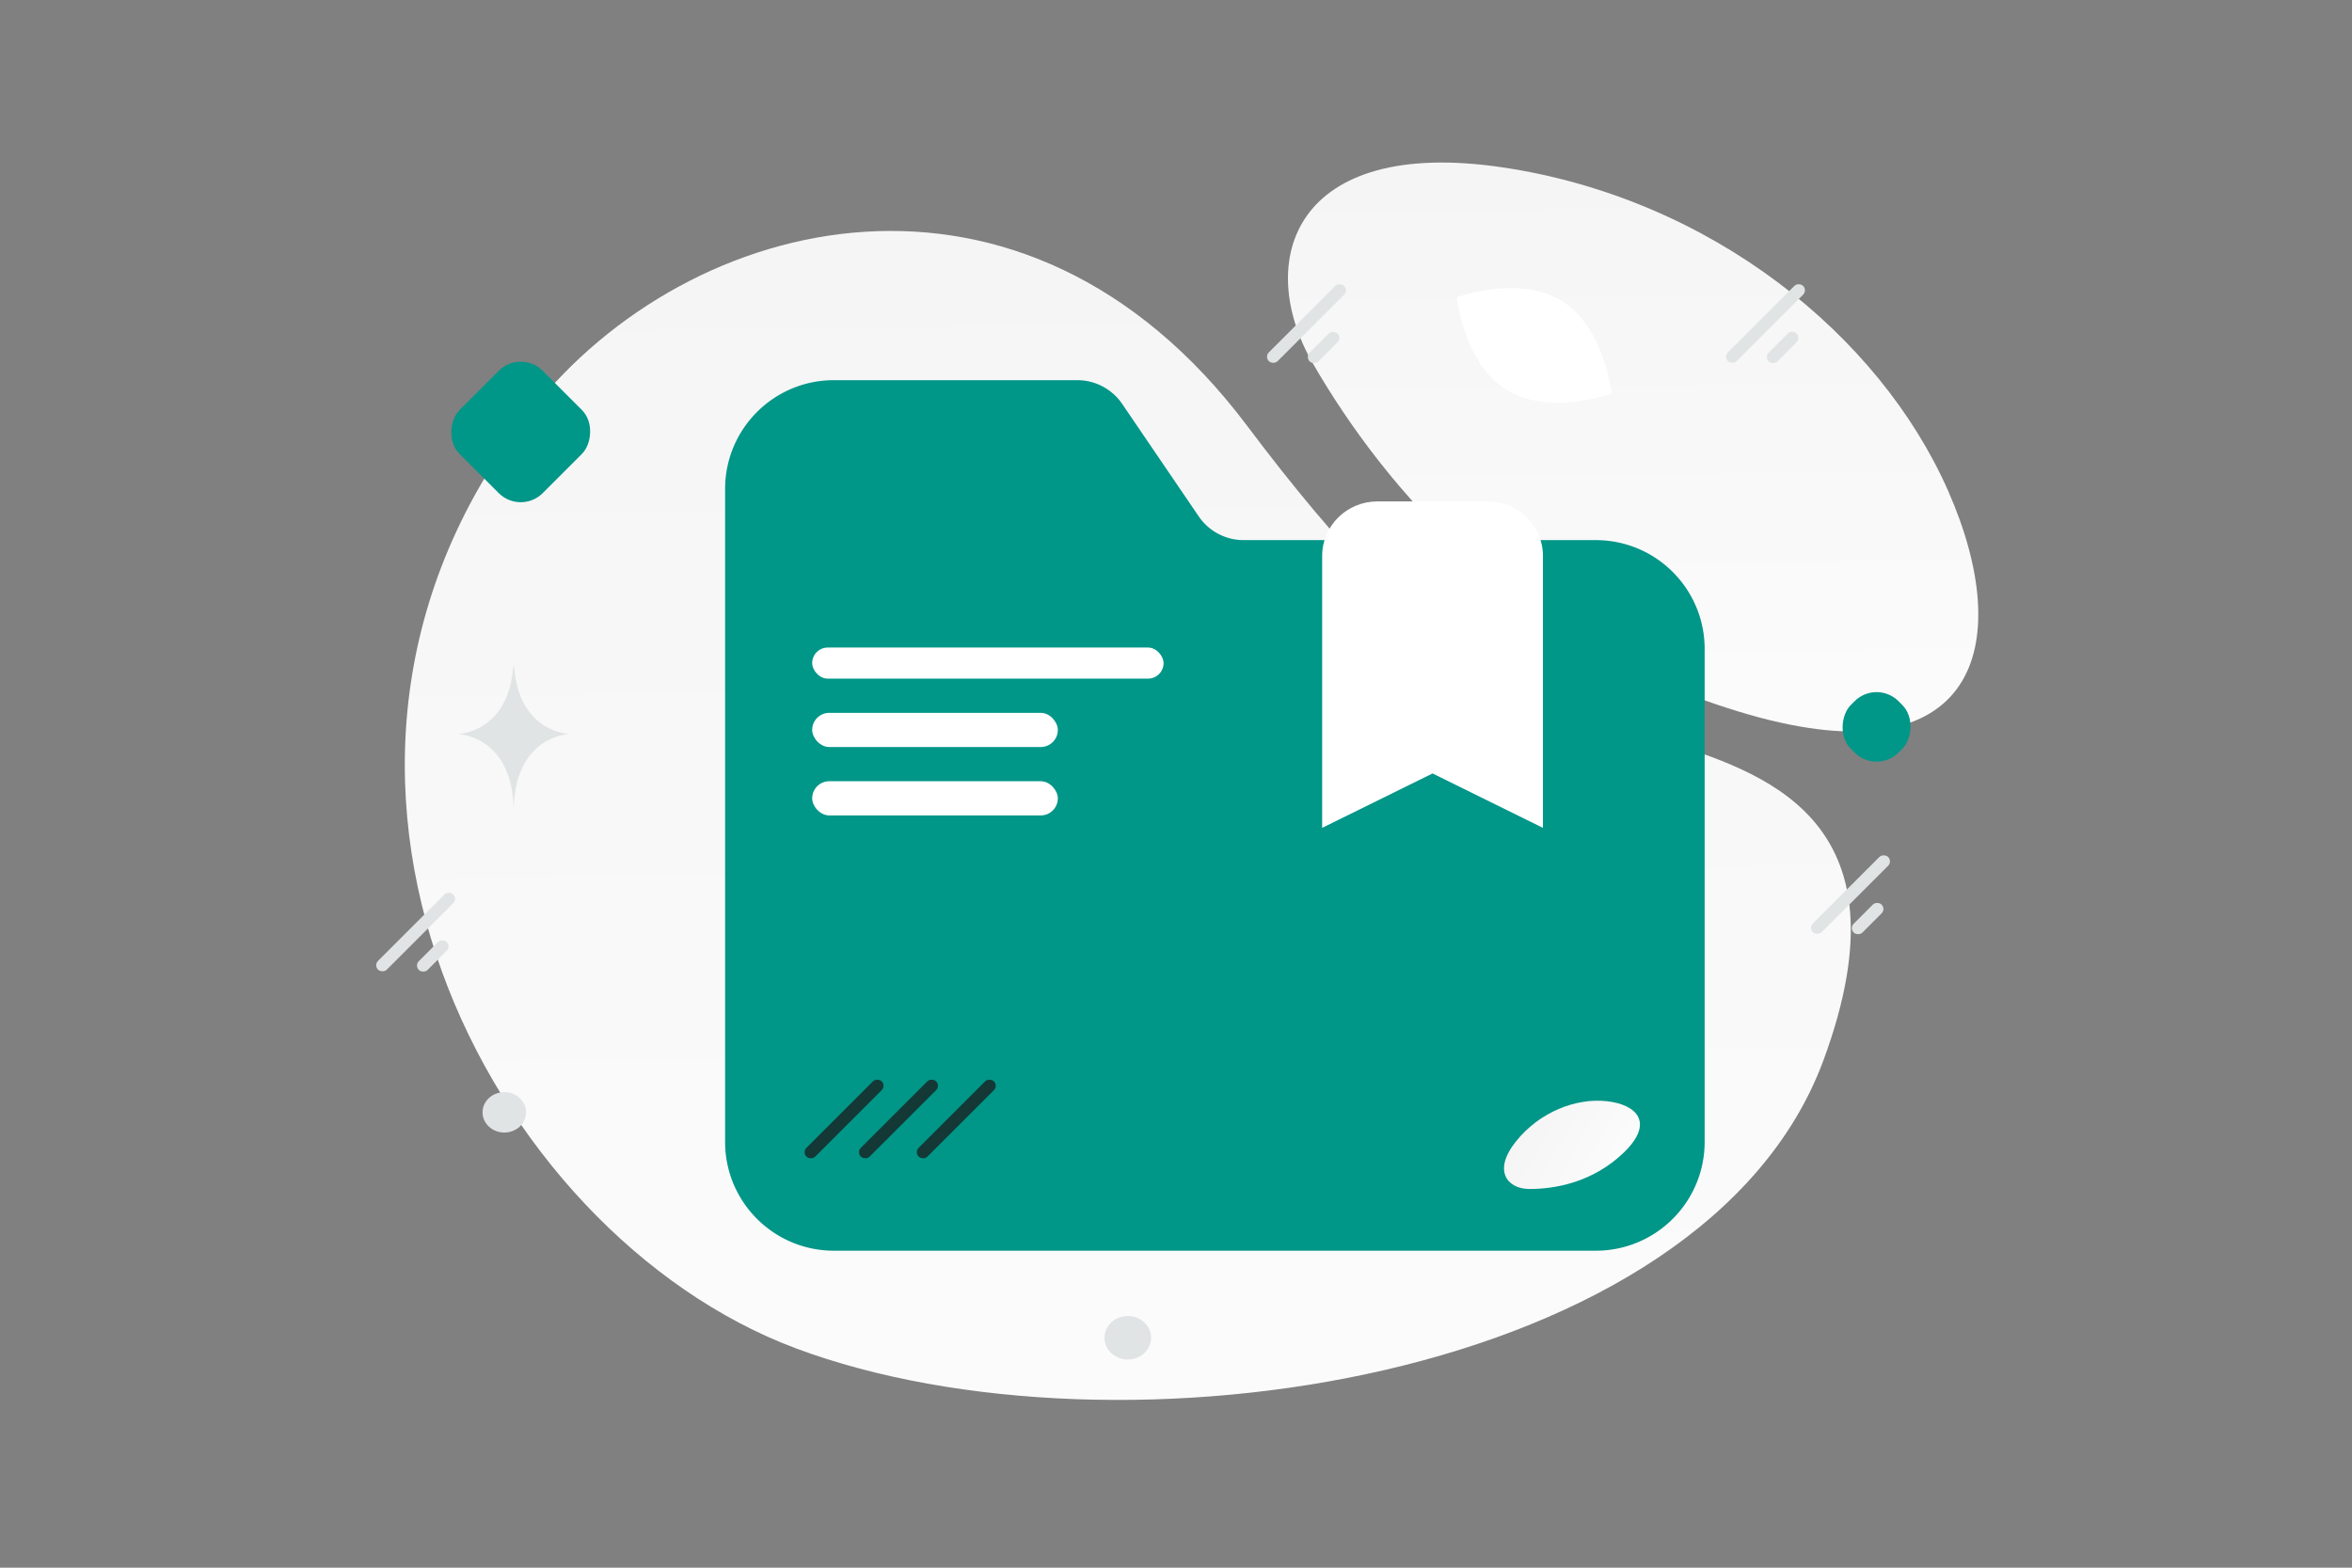 <svg width="900" height="600" viewBox="0 0 900 600" fill="none" xmlns="http://www.w3.org/2000/svg"><rect x="0" y="0" width="900" height="600" fill="#808080" stroke="none"/><path fill="transparent" d="M0 0h900v600H0z"/><path d="M203.541 156.802c60.2-75.931 188.125-107.7 273.645 6.127 72.54 96.547 104.143 102.07 159.278 120.438 36.407 12.135 95.979 28.575 61.265 122.484-45.434 122.91-270.201 156.11-393.098 110.231-117.524-43.867-210.344-221.491-101.09-359.28z" fill="url(#a)"/><path d="M502.326 139.017c27.59 47.844 79.844 109.461 166.841 134.459 86.997 24.983 102.49-26.183 76.267-85.664-26.223-59.48-90.574-111.847-170.417-123.745-79.844-11.9-95.338 35.682-72.691 74.95z" fill="url(#b)"/><path fill-rule="evenodd" clip-rule="evenodd" d="M589.817 206.722h20.824c23.009 0 41.647 18.658 41.647 41.647V437.03c0 23.01-18.638 41.647-41.647 41.647h-291.53c-23.01 0-41.647-18.637-41.647-41.647V187.148c0-23.01 18.637-41.647 41.647-41.647h93.102a20.814 20.814 0 0 1 17.2 9.1l29.258 43a20.818 20.818 0 0 0 17.221 9.121h30.631" fill="#009688"/><path fill-rule="evenodd" clip-rule="evenodd" d="M569.291 191.908h-42.242c-11.659 0-21.121 9.329-21.121 20.823v104.118l42.242-20.824 42.242 20.824V212.731c0-11.494-9.463-20.823-21.121-20.823z" fill="#fff"/><rect x="199.256" y="133.506" width="44.996" height="44.996" rx="11.899" transform="rotate(45 199.256 133.506)" fill="#009688"/><rect x="718.069" y="259.968" width="25.79" height="25.79" rx="11.899" transform="rotate(45 718.069 259.968)" fill="#009688"/><path d="M196.71 254.973h-.311c-1.844 25.574-21.267 25.967-21.267 25.967s21.418.41 21.418 29.959c0-29.549 21.419-29.959 21.419-29.959s-19.416-.393-21.259-25.967z" fill="#E1E4E5"/><rect x="310.782" y="247.834" width="134.46" height="11.899" rx="5.95" fill="#fff"/><rect x="310.782" y="272.822" width="94.003" height="13.089" rx="6.545" fill="#fff"/><rect x="310.782" y="299" width="94.003" height="13.089" rx="6.545" fill="#fff"/><rect x="306.913" y="440.988" width="40.723" height="4.744" rx="2.372" transform="rotate(-45 306.913 440.988)" fill="#133835"/><rect x="327.729" y="440.988" width="40.723" height="4.744" rx="2.372" transform="rotate(-45 327.729 440.988)" fill="#133835"/><rect x="349.848" y="440.988" width="40.723" height="4.744" rx="2.372" transform="rotate(-45 349.848 440.988)" fill="#133835"/><rect x="142.979" y="369.429" width="40.723" height="4.744" rx="2.372" transform="rotate(-45 142.979 369.429)" fill="#E1E4E5"/><rect x="483.856" y="136.539" width="40.723" height="4.744" rx="2.372" transform="rotate(-45 483.856 136.539)" fill="#E1E4E5"/><rect x="692.026" y="355.118" width="40.723" height="4.744" rx="2.372" transform="rotate(-45 692.026 355.118)" fill="#E1E4E5"/><rect x="659.5" y="136.539" width="40.723" height="4.744" rx="2.372" transform="rotate(-45 659.5 136.539)" fill="#E1E4E5"/><rect x="158.591" y="369.541" width="15.12" height="4.744" rx="2.372" transform="rotate(-45 158.591 369.541)" fill="#E1E4E5"/><rect x="499.47" y="136.651" width="15.12" height="4.744" rx="2.372" transform="rotate(-45 499.47 136.651)" fill="#E1E4E5"/><rect x="707.64" y="355.229" width="15.12" height="4.744" rx="2.372" transform="rotate(-45 707.64 355.229)" fill="#E1E4E5"/><rect x="675.113" y="136.651" width="15.12" height="4.744" rx="2.372" transform="rotate(-45 675.113 136.651)" fill="#E1E4E5"/><path d="M585.217 455.064c9.985.012 24.355-2.588 36.125-13.933 11.769-11.346 5.153-18.396-6.531-19.674-11.684-1.278-25.697 4.05-34.77 15.461-9.073 11.411-3.019 18.137 5.176 18.146z" fill="url(#c)"/><path d="M576.469 149.204c16.369 10.17 40.227 1.392 40.227 1.392s-2.697-25.263-19.076-35.422c-16.369-10.17-40.217-1.404-40.217-1.404s2.697 25.263 19.066 35.434z" fill="#fff"/><ellipse cx="431.558" cy="511.995" rx="8.924" ry="8.329" fill="#E1E4E5"/><ellipse cx="192.98" cy="425.726" rx="8.329" ry="7.734" fill="#E1E4E5"/><defs><linearGradient id="a" x1="443.356" y1="786.636" x2="432.2" y2="-398.374" gradientUnits="userSpaceOnUse"><stop stop-color="#fff"/><stop offset="1" stop-color="#EEE"/></linearGradient><linearGradient id="b" x1="630.552" y1="402.047" x2="625.017" y2="-174.698" gradientUnits="userSpaceOnUse"><stop stop-color="#fff"/><stop offset="1" stop-color="#EEE"/></linearGradient><linearGradient id="c" x1="637.994" y1="458.797" x2="547.156" y2="407.509" gradientUnits="userSpaceOnUse"><stop stop-color="#fff"/><stop offset="1" stop-color="#EEE"/></linearGradient></defs></svg>